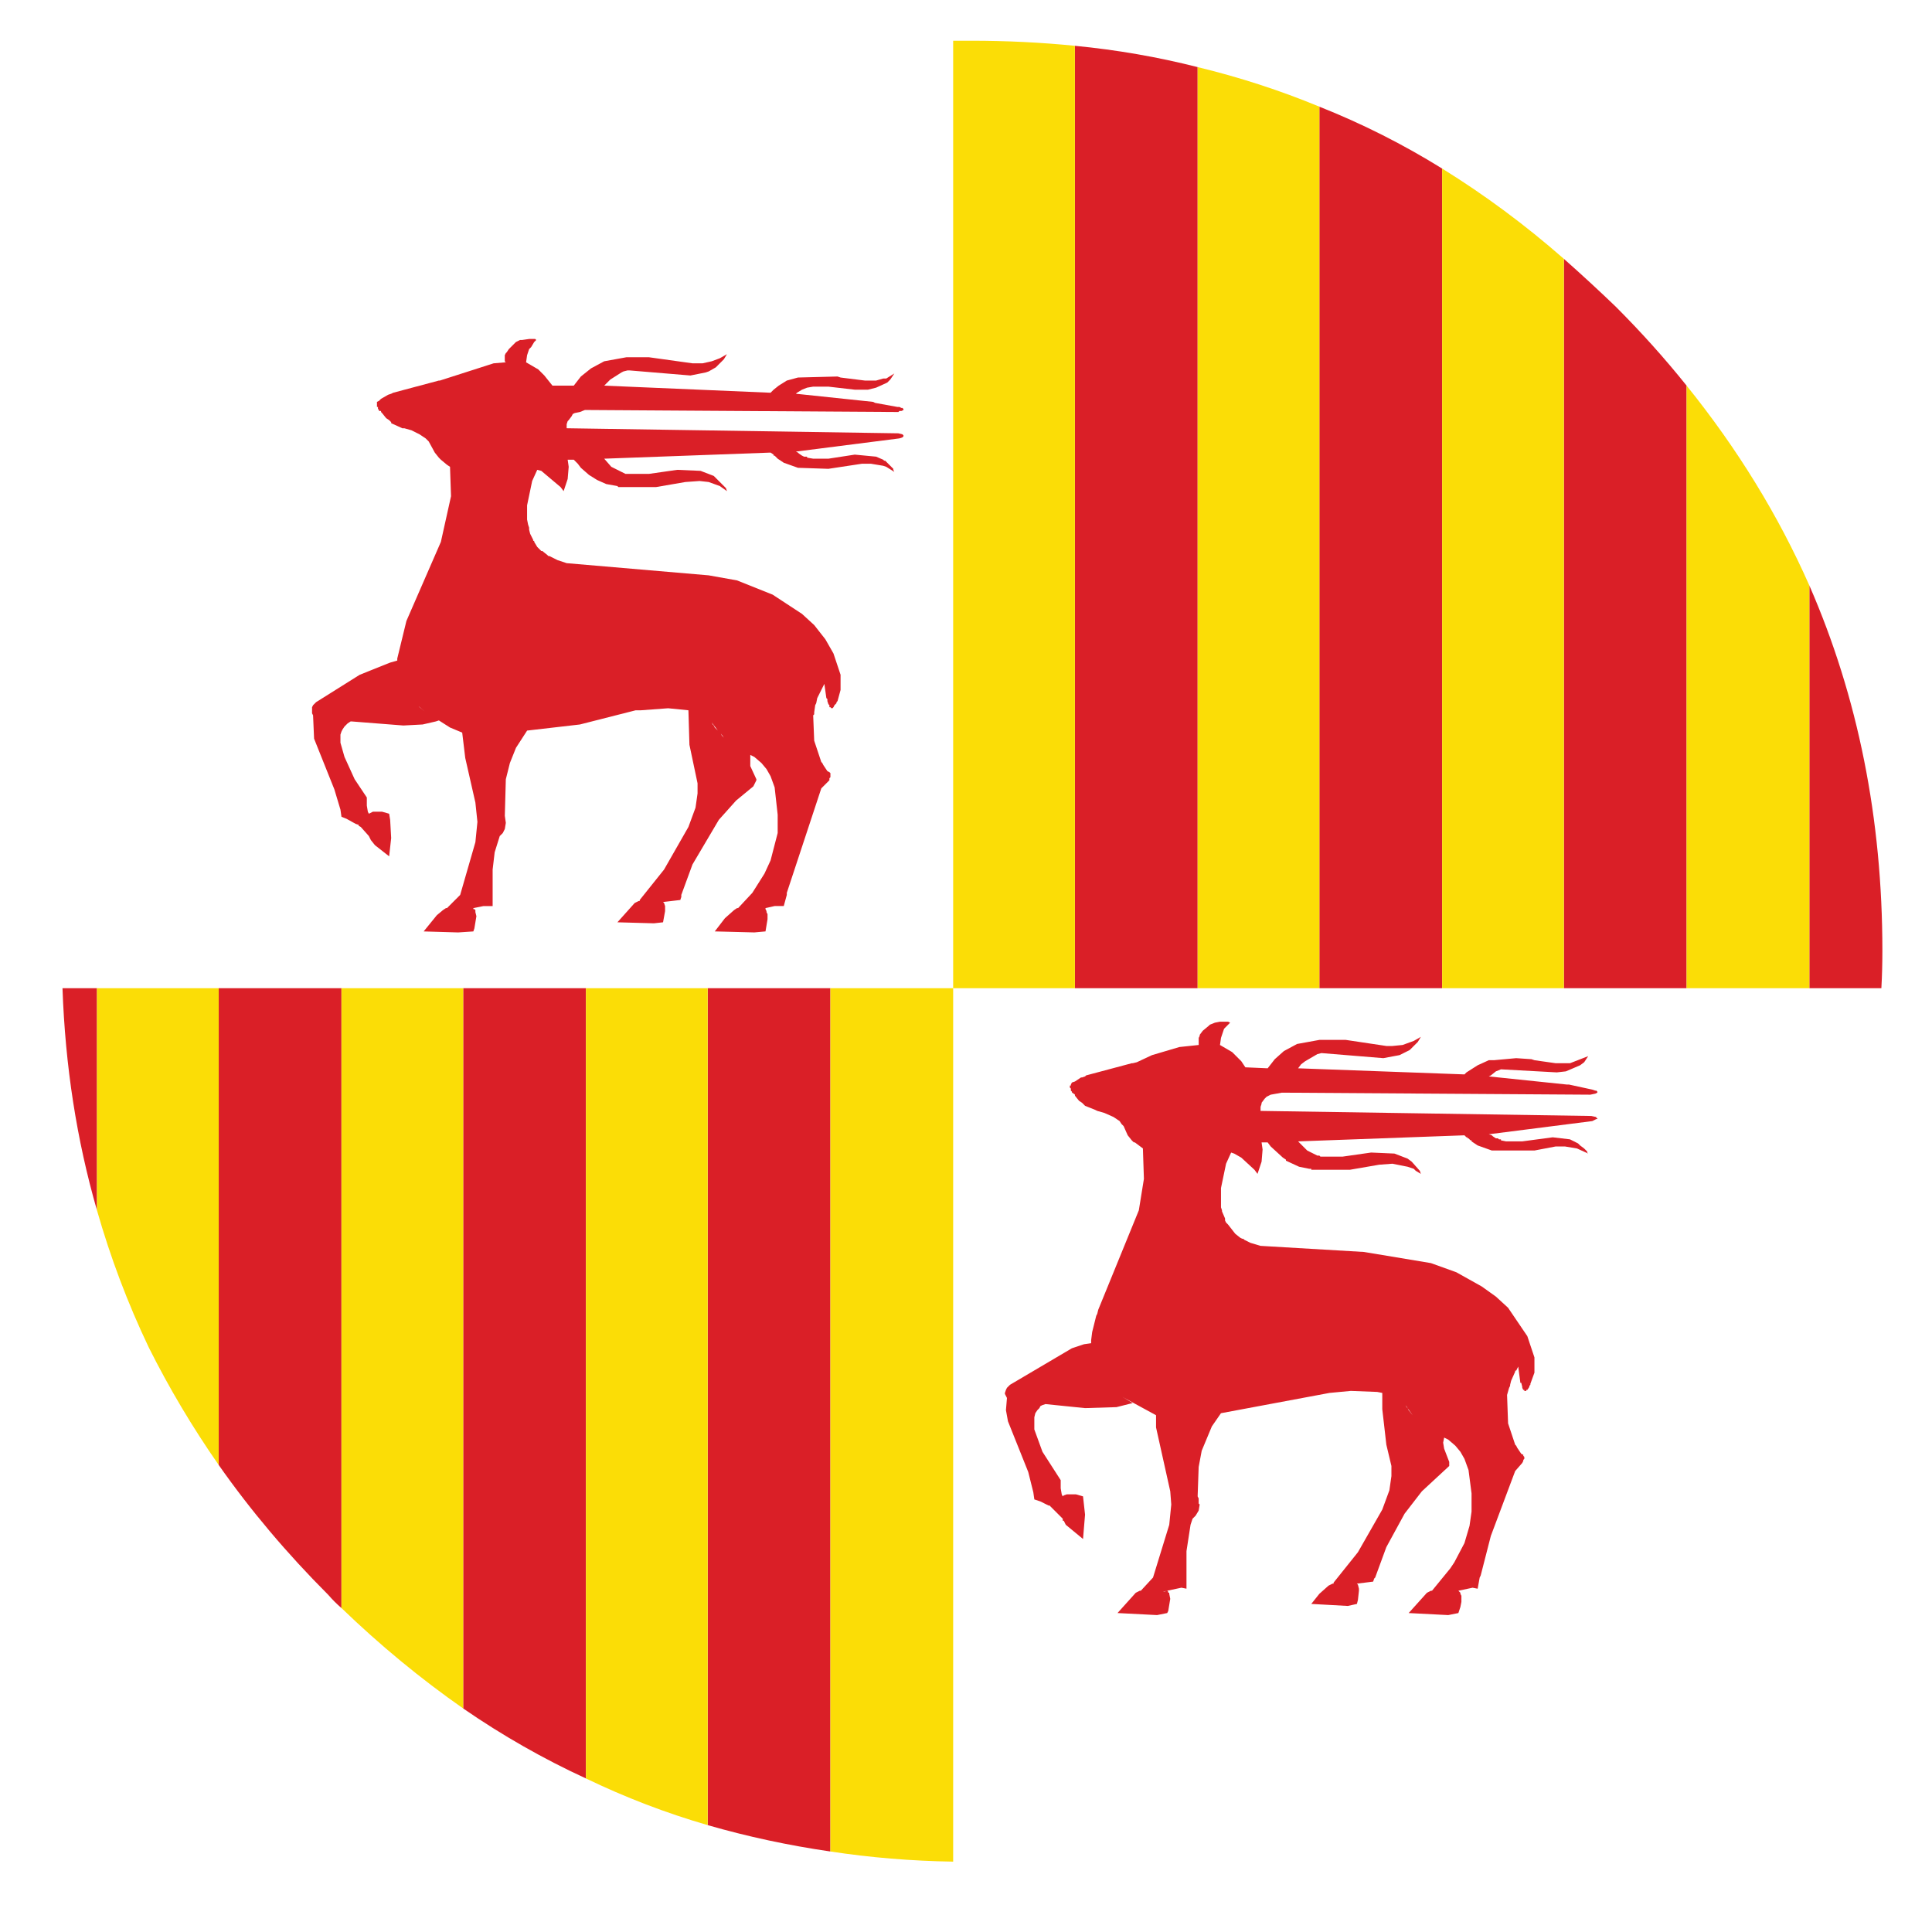 <?xml version="1.0" encoding="utf-8"?>
<!-- Generator: Adobe Illustrator 16.0.0, SVG Export Plug-In . SVG Version: 6.00 Build 0)  -->
<!DOCTYPE svg PUBLIC "-//W3C//DTD SVG 1.1//EN" "http://www.w3.org/Graphics/SVG/1.1/DTD/svg11.dtd">
<svg version="1.1" id="Layer_1" xmlns="http://www.w3.org/2000/svg" xmlns:xlink="http://www.w3.org/1999/xlink" x="0px" y="0px"
	 width="300px" height="300px" viewBox="0 0 300 300" enable-background="new 0 0 300 300" xml:space="preserve">
<g>
	<path fill-rule="evenodd" clip-rule="evenodd" fill="#DA1F27" d="M204.871,16.564c6.617,2.625,12.971,5.829,19.063,9.608v127.277
		h-19.063V16.564z M166.909,153.449V7.113c6.513,0.629,12.863,1.732,19.06,3.307v143.029H166.909z M242.836,153.449V40.192
		c2.729,2.415,5.408,4.882,8.033,7.404c3.99,3.99,7.663,8.085,11.026,12.286v93.567H242.836z M280.955,153.449V90.914
		c7.562,17.328,11.34,36.23,11.34,56.708c0,1.995-0.049,3.938-0.157,5.828H280.955z M15.06,187.945
		c-3.15-10.922-4.936-22.419-5.356-34.496h5.356V187.945z M71.924,265.29V153.449h19.061v122.707
		C84.369,273.11,78.016,269.489,71.924,265.29z M53.021,153.449v96.246c-0.735-0.631-1.417-1.314-2.047-2.046
		c-6.405-6.409-12.077-13.131-17.012-20.164v-74.036H53.021z M109.888,283.405V153.449h19.06V287.5
		C122.436,286.556,116.083,285.189,109.888,283.405z M247.875,173.454v0.16h0.157v0.153h-0.157l-0.63,0.317l-16.066,2.046
		l0.471,0.16l0.16,0.156l0.471,0.317h0.316l0.157,0.154h0.313v0.159l0.788,0.157h2.52l4.726-0.631l2.68,0.314l1.259,0.634
		l0.316,0.313l0.631,0.474l0.471,0.471v0.157l0.157,0.16l-1.732-0.788l-1.889-0.316h-1.419l-3.307,0.63h-6.618l-2.203-0.787
		l-0.947-0.631v-0.157h-0.157l-0.313-0.313h-0.157v-0.16h-0.159l-0.314-0.313l-25.834,0.944l1.418,1.418l1.575,0.788h0.314
		l0.16,0.157h3.464l4.412-0.631l3.621,0.16l2.049,0.787l0.631,0.471l1.258,1.418l0.157,0.475l-0.788-0.475l-0.313-0.313
		l-0.944-0.316l-2.363-0.471l-2.049,0.153l-4.568,0.788h-5.984v-0.154h-0.316l-1.575-0.316l-2.046-0.945v-0.159l-0.474-0.314
		l-1.89-1.731l-0.474-0.631h-0.944l0.157,1.102l-0.157,1.892l-0.631,1.893l-0.471-0.634l-2.049-1.89l-1.102-0.627l-0.474-0.16
		l-0.788,1.735l-0.787,3.777v2.994l0.157,0.471v0.159l0.474,1.102v0.314l0.156,0.316l0.314,0.317l1.104,1.415l0.787,0.631
		l0.314,0.156h0.156l0.16,0.16l0.944,0.471l1.575,0.471l16.066,0.948l10.396,1.731l3.938,1.419l3.938,2.202l2.206,1.575l1.892,1.735
		l2.991,4.412l1.104,3.304v2.363l-0.631,1.735v0.156l-0.157,0.157v0.16l-0.316,0.471h-0.157v0.157h-0.313v-0.157h-0.157l-0.16-0.317
		v-0.153l-0.157-0.634h-0.156v-0.154l-0.314-2.362l-0.316,0.627h-0.157v0.16l-0.631,1.416l-0.156,0.63v0.157l-0.157,0.313
		l-0.316,1.104l0.159,4.409l1.102,3.311l0.157,0.156l0.157,0.317l0.63,0.941l0.317,0.16v0.156l0.157,0.157v0.313l-0.157,0.16v0.157
		l-0.16,0.316l-1.102,1.259l-3.781,10.082l-1.575,6.141l-0.156,0.317l-0.314,1.731l-0.787-0.156l-2.206,0.471l0.313,0.316v0.157
		l0.157,0.313v0.947l-0.157,0.788l-0.313,0.944l-1.575,0.317l-6.144-0.317l2.836-3.15l0.628-0.316h0.16l2.833-3.465l0.631-0.944
		l1.575-2.993l0.788-2.677l0.313-2.206v-2.834l-0.471-3.624l-0.631-1.735l-0.631-1.101l-0.787-0.945l-1.102-0.944l-0.631-0.313
		l-0.157,0.787l0.157,0.941l0.788,2.05v0.63l-4.252,3.938l-2.68,3.468l-2.834,5.196l-1.735,4.726l-0.156,0.156l-0.157,0.474
		l-2.52,0.314l0.157,0.16l0.156,0.627v0.314l-0.156,1.421l-0.157,0.628l-1.418,0.313l-5.671-0.313l1.259-1.575l1.418-1.262
		l0.631-0.313h0.157v-0.157l3.781-4.726l3.78-6.617l1.102-2.991l0.317-2.206v-1.575l-0.788-3.307l-0.631-5.514v-2.522l-0.787-0.154
		l-4.095-0.159l-3.311,0.313l-16.854,3.15l-1.418,2.049l-1.575,3.781l-0.472,2.52l-0.159,4.568l0.159,0.317v0.788l0.157,0.153
		l-0.157,0.947l-0.474,0.788l-0.474,0.474l-0.313,0.941l-0.631,4.098v5.827l-0.788-0.156l-2.205,0.471l-0.628,0.159h0.157
		l0.471-0.159l0.159,0.159v0.157h0.157v0.157l0.157,0.787l-0.314,1.89l-0.159,0.316l-1.575,0.317l-6.142-0.317l2.834-3.15
		l0.631-0.316h0.156l1.893-2.046l2.52-8.193l0.313-3.15l-0.156-2.046l-2.206-9.922v-1.893l-5.196-2.833l1.575,0.941l-2.522,0.634
		l-4.883,0.153l-6.145-0.627l-0.471,0.156l-0.316,0.157l-0.157,0.313l-0.313,0.317l-0.317,0.471l-0.156,0.634v1.889l1.261,3.465
		l2.834,4.411v1.262l0.16,0.941l0.156,0.316l0.157-0.156l0.474-0.16h1.416l1.104,0.316l0.314,2.834l-0.314,3.784l-2.68-2.209
		l-0.313-0.628h-0.157v-0.313l-2.049-2.049h-0.156l-1.262-0.631l-0.944-0.316l-0.157-1.102l-0.787-3.15l-3.15-7.876l-0.314-1.732
		l0.157-1.893l-0.317-0.627v-0.16l0.16-0.471l0.157-0.317l0.471-0.471l9.611-5.67l1.889-0.631l1.102-0.156v-0.475l0.16-1.261
		l0.628-2.517l0.159-0.317l0.157-0.631l6.301-15.438l0.788-4.88l-0.157-4.726l-1.262-0.947h-0.156l-0.317-0.314l-0.628-0.787
		l-0.63-1.418l-0.317-0.317l-0.313-0.471l-0.944-0.631l-1.419-0.628l-1.102-0.316l-0.316-0.157l-1.575-0.631l-0.471-0.471
		l-0.474-0.316l-0.631-0.788v-0.156l-0.157-0.16h-0.157v-0.154h-0.156v-0.159l-0.16-0.157v-0.317l-0.157-0.153v-0.317h0.157v-0.156
		l0.16-0.314l0.471-0.159l0.944-0.628h0.16l0.471-0.16l0.157-0.157l7.088-1.892h0.16l0.628-0.154l2.362-1.104l4.255-1.258
		l2.993-0.317v-1.104l0.157-0.313v-0.157l0.471-0.63l0.947-0.788l0.157-0.157l0.788-0.316l0.787-0.154h1.259l0.316,0.154
		l-0.944,0.947l-0.474,1.415l-0.157,1.104l1.89,1.104l1.418,1.416l0.631,0.947l3.464,0.153l1.104-1.415l1.415-1.261l2.049-1.102
		l3.465-0.631h4.098l6.301,0.944h0.944l1.575-0.157l1.732-0.63l1.102-0.628l-0.471,0.787l-1.262,1.259l-1.575,0.787l-2.52,0.471
		l-9.608-0.787l-0.631,0.16l-1.889,1.102l-0.631,0.474l-0.474,0.627l25.834,0.948l0.314-0.314l1.734-1.104l1.732-0.787h0.788
		l3.464-0.317l2.362,0.16l0.475,0.157l3.307,0.471h2.206l2.834-1.102l-0.628,0.947l-0.631,0.471l-2.206,0.945l-1.418,0.159
		l-8.664-0.474l-0.787,0.314l-0.788,0.63l-0.313,0.157l12.128,1.262h0.316l3.622,0.787l0.474,0.157h0.156l0.157,0.157v0.159
		l-0.313,0.154l-0.788,0.16l-47.887-0.314l-1.732,0.314l-0.631,0.313l-0.313,0.313l-0.474,0.634v0.154l-0.157,0.474v0.631
		l51.352,0.787L247.875,173.454z M96.812,57.676l-0.313,0.159l-1.734,1.101l-0.944,0.946l25.833,1.103l0.474-0.474l0.788-0.629
		l1.26-0.788l1.732-0.472l6.144-0.159l0.473,0.159l3.781,0.472h1.732l1.103-0.315h0.472l1.26-0.788l-0.629,0.944l-0.474,0.474
		l-1.732,0.788l-1.26,0.313h-2.048l-4.096-0.472h-2.363l-0.945,0.159l-0.788,0.313l-0.788,0.474l-0.158,0.157l11.973,1.26
		l0.315,0.159l3.464,0.629h0.315l0.315,0.159h0.157l0.159,0.157v0.157l-0.315,0.158h-0.315l-0.157,0.157l-48.675-0.315l-0.788,0.315
		l-0.788,0.159l-0.315,0.157l-0.157,0.315l-0.472,0.629l-0.159,0.158l-0.157,0.472v0.631l51.51,0.788l0.629,0.157l0.159,0.157v0.158
		l-0.159,0.157l-0.472,0.159l-16.067,2.047l0.315,0.157l0.158,0.159l0.472,0.314l0.315,0.158h0.472v0.157l0.945,0.159h2.363
		l4.096-0.631l3.308,0.315l1.103,0.472l0.157,0.157h0.158l1.26,1.261v0.157l0.157,0.315l-1.26-0.788l-0.472-0.158l-1.891-0.314
		h-1.418l-5.198,0.788l-4.726-0.158l-2.205-0.788l-0.946-0.629l-0.473-0.474h-0.157v-0.157l-0.474-0.315L93.82,71.224l1.103,1.26
		l2.204,1.103h3.623l4.412-0.631l3.623,0.157l2.047,0.788l1.891,1.891l0.157,0.472l-1.103-0.788l-1.732-0.629l-1.418-0.158
		l-2.205,0.158l-4.569,0.788h-5.829l-0.157-0.158l-1.732-0.314l-1.418-0.631l-1.26-0.788l-1.26-1.103l-0.474-0.629l-0.629-0.631
		h-0.946l0.159,1.103l-0.159,1.891l-0.629,1.889l-0.472-0.629l-2.994-2.521l-0.631-0.157l-0.788,1.732l-0.788,3.781v2.206
		l0.159,0.788l0.157,0.472v0.315l0.158,0.629l0.473,0.946v0.157h0.157v0.157l0.472,0.788l0.631,0.631h0.157l0.788,0.63l0.159,0.157
		h0.157l1.26,0.63l1.418,0.472l22.053,1.891l4.411,0.788l5.513,2.205l4.568,2.994l1.891,1.732l1.732,2.206l1.26,2.204l1.103,3.309
		v2.363l-0.473,1.732l-0.158,0.159v0.157l-0.314,0.315l-0.158,0.315l-0.157,0.157h-0.158l-0.157-0.157h-0.157v-0.315l-0.158-0.159
		l-0.157-0.472v-0.315l-0.158-0.157l-0.314-2.206l-1.103,2.206l-0.158,0.788l-0.157,0.315l-0.157,1.103v0.313l-0.158,0.159
		l0.158,3.938l1.102,3.307l0.158,0.159l0.157,0.313l0.63,0.946l0.315,0.157l0.157,0.159v0.629l-0.157,0.159v0.314l-1.261,1.261
		l-5.355,16.224v0.315l-0.472,1.732h-1.418l-1.418,0.315v0.157l0.158,0.315v0.157l0.157,0.315v0.788l-0.315,1.891l-1.732,0.157
		l-6.144-0.157l1.575-2.048l1.418-1.26l0.473-0.315h0.158l2.205-2.363l1.89-2.993l0.945-2.048l1.103-4.253v-2.835l-0.473-4.253
		l-0.63-1.732l-0.629-1.103l-0.788-0.944l-1.103-0.946l-0.63-0.315v1.734l0.946,2.047v0.157l-0.472,0.946l-2.678,2.205l-2.678,2.993
		l-4.095,6.932l-1.734,4.726v0.314l-0.157,0.474l-2.678,0.314l0.157,0.158l0.158,0.473v0.788l-0.315,1.732l-1.418,0.158l-5.67-0.158
		l2.678-2.992l0.629-0.315h0.159v-0.157l3.78-4.726l3.781-6.616l1.103-2.994l0.315-2.204v-1.575l-1.261-5.987l-0.157-5.354
		l-3.15-0.315l-4.253,0.315h-0.788l-8.664,2.204l-8.191,0.946l-1.732,2.678l-0.945,2.363l-0.63,2.52l-0.157,5.67l0.157,1.103
		l-0.157,0.946l-0.315,0.629l-0.473,0.472l-0.788,2.521l-0.315,2.678v5.67h-1.418l-1.575,0.315v0.157h0.158l0.157,0.158v0.314
		l0.157,0.631l-0.314,1.89l-0.158,0.473l-2.363,0.157l-5.355-0.157l2.047-2.52l0.945-0.788l0.472-0.315h0.158l2.048-2.047
		l2.363-8.191l0.315-3.15l-0.315-2.994l-1.575-6.93l-0.473-3.938l-1.89-0.788l-1.732-1.103l-0.474,0.157l-2.047,0.472l-2.992,0.159
		l-8.035-0.631H54.44l-0.472,0.315l-0.474,0.472l-0.314,0.472l-0.159,0.315l-0.157,0.472v1.262l0.629,2.204L55.069,121l1.891,2.835
		v1.26l0.158,0.946l0.157,0.315l0.631-0.315h1.417l1.103,0.315l0.157,0.944l0.158,2.835l-0.315,2.835l-2.206-1.732l-0.629-0.788
		l-0.315-0.63l-1.26-1.417l-0.315-0.158v-0.157l-0.472-0.157l-1.418-0.788l-0.788-0.315l-0.157-1.103l-0.946-3.15l-3.15-7.876
		l-0.157-3.623l-0.157-0.315v-0.944l0.157-0.315l0.472-0.472l6.773-4.253l4.726-1.891l1.103-0.315v-0.315l1.418-5.827l5.355-12.288
		l1.575-7.088l-0.157-4.567l-0.473-0.315l-0.946-0.788l-0.314-0.315l-0.63-0.788l-0.945-1.732l-0.474-0.472l-0.944-0.631l-1.26-0.63
		l-1.103-0.314h-0.315l-1.732-0.788v-0.159l-0.315-0.315l-0.472-0.314l-0.63-0.788l-0.157-0.159V63.82H58.85v-0.158l-0.157-0.157
		v-0.315h-0.158v-0.788l0.315-0.157l0.315-0.315l1.103-0.631l0.472-0.157l0.315-0.157l7.088-1.891h0.157l8.348-2.678l1.891-0.157
		l-0.157-0.159v-0.944l0.157-0.315l0.157-0.157l0.315-0.474l1.103-1.101l0.63-0.315h0.314l1.103-0.159h0.946l0.157,0.159
		l-0.315,0.315l-0.472,0.788l-0.315,0.313l-0.315,0.946l-0.157,1.103l1.891,1.101l0.944,0.946l1.26,1.575h3.309l1.103-1.418
		l1.575-1.26l2.047-1.103l3.466-0.629h3.464l6.775,0.944h1.575l1.417-0.315l1.26-0.472l1.103-0.631l-0.473,0.788l-1.26,1.262
		l-1.103,0.629l-0.472,0.159l-2.363,0.472l-9.451-0.788h-0.315L96.812,57.676z M110.832,112.652l0.157,0.315l0.474,0.472
		l-0.946-1.26l0.159,0.313L110.832,112.652z M111.935,113.912l0.157,0.315l0.315,0.315L111.935,113.912z M65.151,109.817
		l0.788,0.629l-0.945-0.788L65.151,109.817z M218.577,218.661l0.157,0.317l0.63,0.787L218.577,218.661l-0.317-0.471l0.16,0.317
		L218.577,218.661z"/>
	<path fill-rule="evenodd" clip-rule="evenodd" fill="#FBDD06" d="M280.955,90.914v62.535h-19.06V59.882
		C269.771,69.649,276.125,79.992,280.955,90.914z M242.836,153.449h-18.902V26.172c6.614,4.096,12.915,8.768,18.902,14.02V153.449z
		 M204.871,153.449h-18.902V10.42c6.51,1.575,12.811,3.623,18.902,6.144V153.449z M166.909,153.449h-18.903v135.626
		c-6.51-0.104-12.863-0.631-19.059-1.575V153.449h19.059V6.325c0.946,0,1.891,0,2.837,0c5.46,0,10.814,0.262,16.066,0.788V153.449z
		 M109.888,153.449v129.956c-6.512-1.89-12.813-4.308-18.902-7.249V153.449H109.888z M33.962,153.449v74.036
		c-4.097-5.883-7.719-11.975-10.87-18.275c-3.255-6.823-5.933-13.912-8.033-21.265v-34.496H33.962z M53.021,249.695v-96.246h18.903
		V265.29C65.308,260.669,59.007,255.47,53.021,249.695z"/>
</g>
</svg>
